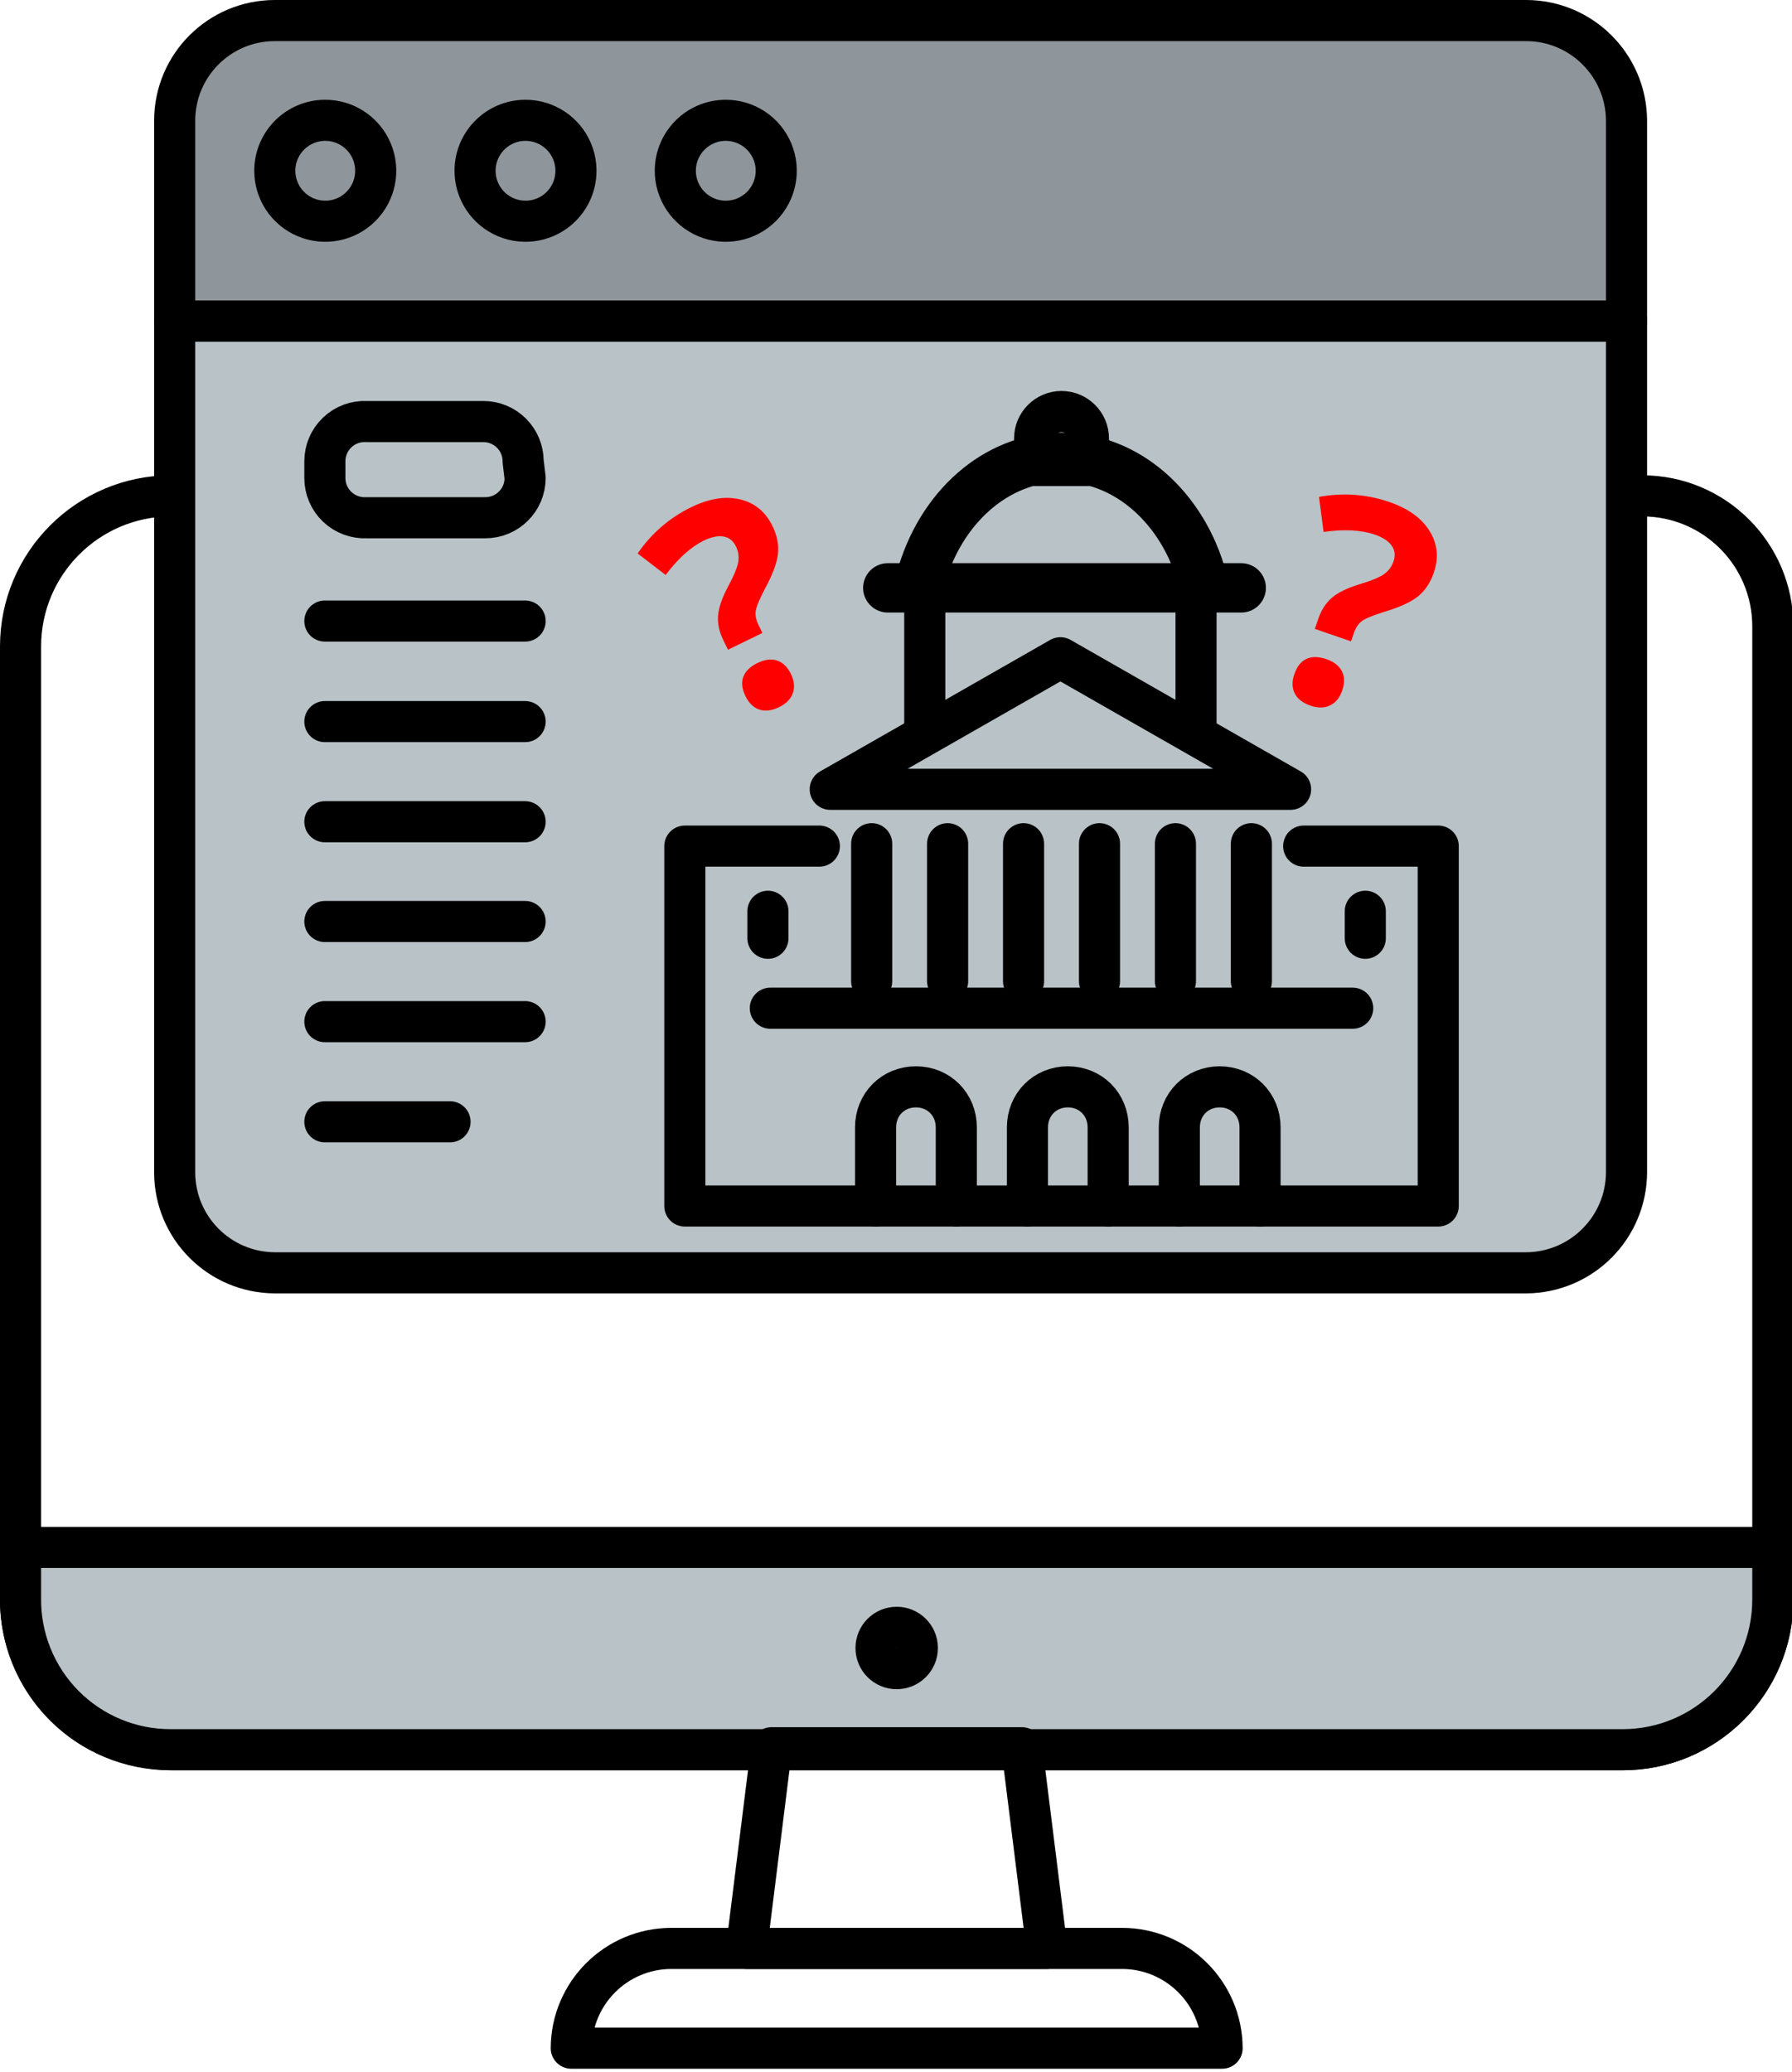 <?xml version="1.0" encoding="UTF-8"?>
<svg width="218px" height="252px" viewBox="0 0 218 252" version="1.1" xmlns="http://www.w3.org/2000/svg" xmlns:xlink="http://www.w3.org/1999/xlink">
    <title>Modul 1</title>
    <g id="Modul-1" stroke="none" stroke-width="1" fill="none" fill-rule="evenodd">
        <g id="Modul-Icon" transform="translate(2, 2)">
            <path d="M213.666,192.54 C213.666,202.631 205.486,210.811 195.394,210.811 L19.184,210.811 C15.601,210.811 12.037,209.908 9.011,207.988 C3.554,204.523 0.42,198.557 0.5,192.298 L0.5,76.63 C0.5,66.531 8.675,58.337 18.773,58.31 L36.562,58.31 L197.792,58.31 C206.56,58.31 213.666,65.417 213.666,74.184 L213.666,192.298 L213.666,186.208 L213.666,165.423" id="Stroke-1" stroke="#000000" stroke-width="5" stroke-linecap="round" stroke-linejoin="round"></path>
            <path d="M195.395,210.81 C205.466,210.81 213.639,202.66 213.666,192.587 L213.666,186.207 L0.499,186.207 L0.499,192.346 C0.438,197.229 2.336,201.934 5.771,205.405 C9.207,208.876 13.891,210.824 18.774,210.81 L195.395,210.81 Z" id="Stroke-3" stroke="#000000" stroke-width="5" fill="#B9C2C6" stroke-linecap="round" stroke-linejoin="round"></path>
            <polygon id="Stroke-5" stroke="#000000" stroke-width="5" stroke-linecap="round" stroke-linejoin="round" points="125.356 234.978 88.813 234.978 91.859 210.569 122.31 210.569"></polygon>
            <path d="M146.671,247.111 L67.497,247.111 C67.524,240.403 72.969,234.978 79.678,234.978 L134.49,234.978 C141.199,234.978 146.645,240.403 146.671,247.111 Z" id="Stroke-7" stroke="#000000" stroke-width="5" stroke-linecap="round" stroke-linejoin="round"></path>
            <path d="M195.87,140.578 C195.845,147.302 190.414,152.754 183.689,152.807 L31.431,152.807 C24.715,152.78 19.276,147.342 19.25,140.626 L19.25,37.042 L195.87,37.042 L195.87,140.578 Z" id="Fill-9" fill="#B9C2C6"></path>
            <g id="BH" transform="translate(81, 48)" stroke="#000000" stroke-linecap="round" stroke-linejoin="round">
                <line x1="62.5" y1="39" x2="62.5" y2="21" id="Stroke-1" stroke-width="5"></line>
                <line x1="29.5" y1="39" x2="29.5" y2="21" id="Stroke-2" stroke-width="5"></line>
                <polygon id="Stroke-3" stroke-width="5" points="46 30 18 46 74 46"></polygon>
                <line x1="25" y1="21.5" x2="68" y2="21.5" id="Stroke-4" stroke-width="6"></line>
                <g id="Group-35">
                    <path d="M49.411,6.62 L42.861,6.62 L42.861,3.333 C42.861,1.525 44.335,0.051 46.136,0.051 C47.937,0.051 49.411,1.525 49.411,3.333 L49.411,6.62 Z" id="Stroke-5" stroke-width="5"></path>
                    <polyline id="Stroke-7" stroke-width="5" points="16.676 52.909 0.311 52.909 0.311 96.681 91.962 96.681 91.962 52.909 75.597 52.909"></polyline>
                    <path d="M33.335,96.681 L33.335,87.116 C33.335,84.325 31.205,82.188 28.425,82.188 C25.639,82.188 23.515,84.325 23.515,87.116 L23.515,96.681" id="Stroke-9" stroke-width="5"></path>
                    <path d="M51.811,96.681 L51.811,87.116 C51.811,84.325 49.682,82.188 46.901,82.188 C44.12,82.188 41.991,84.325 41.991,87.116 L41.991,96.681" id="Stroke-11" stroke-width="5"></path>
                    <path d="M70.287,96.681 L70.287,87.116 C70.287,84.325 68.158,82.188 65.377,82.188 C62.596,82.188 60.467,84.325 60.467,87.116 L60.467,96.681" id="Stroke-13" stroke-width="5"></path>
                    <line x1="10.42" y1="60.833" x2="10.42" y2="64.116" id="Stroke-15" stroke-width="5"></line>
                    <line x1="83.089" y1="60.833" x2="83.089" y2="64.116" id="Stroke-17" stroke-width="5"></line>
                    <line x1="10.711" y1="72.623" x2="81.558" y2="72.623" id="Stroke-19" stroke-width="5"></line>
                    <line x1="23.041" y1="52.617" x2="23.041" y2="69.336" id="Stroke-21" stroke-width="5"></line>
                    <line x1="32.279" y1="52.617" x2="32.279" y2="69.336" id="Stroke-23" stroke-width="5"></line>
                    <line x1="41.517" y1="52.617" x2="41.517" y2="69.336" id="Stroke-25" stroke-width="5"></line>
                    <line x1="69.232" y1="52.617" x2="69.232" y2="69.336" id="Stroke-27" stroke-width="5"></line>
                    <line x1="59.994" y1="52.617" x2="59.994" y2="69.336" id="Stroke-29" stroke-width="5"></line>
                    <line x1="50.756" y1="52.617" x2="50.756" y2="69.336" id="Stroke-31" stroke-width="5"></line>
                    <path d="M29.002,20.404 C31.339,11.826 38.129,5.623 46.134,5.623 C54.148,5.623 60.938,11.826 63.271,20.404" id="Stroke-33" stroke-width="6"></path>
                </g>
            </g>
            <path d="M195.87,140.578 C195.845,147.302 190.414,152.754 183.689,152.807 L31.431,152.807 C24.715,152.78 19.276,147.342 19.25,140.626 L19.25,37.042 L195.87,37.042 L195.87,140.578 Z" id="Stroke-11" stroke="#000000" stroke-width="5" stroke-linecap="round" stroke-linejoin="round"></path>
            <path d="M195.87,37.042 L19.25,37.042 L19.25,12.632 C19.276,5.924 24.723,0.5 31.431,0.5 L183.689,0.5 C190.388,0.526 195.817,5.935 195.87,12.632 L195.87,36.8 L195.87,37.042 Z" id="Fill-13" fill="#8F969B"></path>
            <path d="M195.87,37.042 L19.25,37.042 L19.25,12.632 C19.276,5.924 24.723,0.5 31.431,0.5 L183.689,0.5 C190.388,0.526 195.817,5.935 195.87,12.632 L195.87,36.8 L195.87,37.042 Z" id="Stroke-15" stroke="#000000" stroke-width="5" stroke-linecap="round" stroke-linejoin="round"></path>
            <path d="M37.521,12.633 C40.012,12.613 42.268,14.101 43.231,16.399 C44.194,18.698 43.671,21.349 41.91,23.111 C40.148,24.873 37.496,25.395 35.198,24.433 C32.899,23.471 31.411,21.215 31.43,18.723 C31.457,15.37 34.168,12.659 37.521,12.633 Z" id="Stroke-17" stroke="#000000" stroke-width="5" stroke-linecap="round" stroke-linejoin="round"></path>
            <path d="M61.882,12.633 C64.373,12.613 66.63,14.101 67.592,16.399 C68.555,18.698 68.032,21.349 66.271,23.111 C64.509,24.873 61.857,25.395 59.559,24.433 C57.26,23.471 55.772,21.215 55.791,18.723 C55.818,15.37 58.529,12.659 61.882,12.633 Z" id="Stroke-19" stroke="#000000" stroke-width="5" stroke-linecap="round" stroke-linejoin="round"></path>
            <path d="M86.244,12.633 C88.735,12.613 90.992,14.101 91.954,16.399 C92.917,18.698 92.394,21.349 90.633,23.111 C88.871,24.873 86.219,25.395 83.921,24.433 C81.623,23.471 80.134,21.215 80.153,18.723 C80.18,15.37 82.891,12.659 86.244,12.633 Z" id="Stroke-21" stroke="#000000" stroke-width="5" stroke-linecap="round" stroke-linejoin="round"></path>
            <path d="M61.882,56.135 C61.882,58.804 59.718,60.968 57.048,60.968 L42.596,60.968 C41.273,61.035 39.98,60.555 39.021,59.641 C38.061,58.727 37.519,57.46 37.521,56.135 L37.521,54.105 C37.519,52.78 38.061,51.512 39.021,50.598 C39.98,49.685 41.273,49.205 42.596,49.271 L56.807,49.271 C59.476,49.271 61.64,51.435 61.64,54.105 L61.882,56.135 Z" id="Stroke-35" stroke="#000000" stroke-width="5" stroke-linecap="round" stroke-linejoin="round"></path>
            <line x1="37.521" y1="73.536" x2="61.882" y2="73.536" id="Stroke-39" stroke="#000000" stroke-width="5" stroke-linecap="round" stroke-linejoin="round"></line>
            <line x1="37.521" y1="85.765" x2="61.882" y2="85.765" id="Stroke-41" stroke="#000000" stroke-width="5" stroke-linecap="round" stroke-linejoin="round"></line>
            <line x1="37.521" y1="97.945" x2="61.882" y2="97.945" id="Stroke-43" stroke="#000000" stroke-width="5" stroke-linecap="round" stroke-linejoin="round"></line>
            <line x1="37.521" y1="110.078" x2="61.882" y2="110.078" id="Stroke-45" stroke="#000000" stroke-width="5" stroke-linecap="round" stroke-linejoin="round"></line>
            <line x1="37.521" y1="122.258" x2="61.882" y2="122.258" id="Stroke-47" stroke="#000000" stroke-width="5" stroke-linecap="round" stroke-linejoin="round"></line>
            <line x1="37.521" y1="134.44" x2="52.747" y2="134.44" id="Stroke-49" stroke="#000000" stroke-width="5" stroke-linecap="round" stroke-linejoin="round"></line>
            <path d="M107.084,200.95 C108.472,200.95 109.598,199.825 109.598,198.436 C109.598,197.049 108.472,195.923 107.084,195.923 C105.695,195.923 104.57,197.049 104.57,198.436 C104.57,199.825 105.695,200.95 107.084,200.95 Z" id="Stroke-51" stroke="#000000" stroke-width="5" stroke-linecap="round" stroke-linejoin="round"></path>
        </g>
        <path d="M165.815,77.814 L165.815,76.759 C165.815,76.056 165.965,75.487 166.263,75.054 C166.562,74.62 167.274,73.987 168.399,73.155 C170.04,71.983 171.153,70.929 171.739,69.991 C172.325,69.054 172.618,67.941 172.618,66.651 C172.618,64.718 171.906,63.171 170.482,62.011 C169.058,60.851 167.139,60.271 164.725,60.271 C161.796,60.271 159.024,61.003 156.411,62.468 L156.411,62.468 L158.327,66.317 C160.577,65.169 162.581,64.595 164.339,64.595 C165.346,64.595 166.132,64.794 166.694,65.192 C167.257,65.591 167.538,66.171 167.538,66.933 C167.538,67.612 167.342,68.228 166.949,68.778 C166.556,69.329 165.745,70.044 164.514,70.923 C163.237,71.86 162.358,72.745 161.878,73.577 C161.397,74.409 161.157,75.388 161.157,76.513 L161.157,76.513 L161.157,77.814 L165.815,77.814 Z M163.688,86.814 C164.649,86.814 165.399,86.547 165.938,86.014 C166.477,85.481 166.747,84.751 166.747,83.825 C166.747,82.864 166.48,82.126 165.947,81.61 C165.414,81.095 164.661,80.837 163.688,80.837 C162.68,80.837 161.913,81.089 161.386,81.593 C160.858,82.097 160.595,82.841 160.595,83.825 C160.595,84.775 160.864,85.51 161.403,86.031 C161.942,86.553 162.704,86.814 163.688,86.814 Z" id="?" fill="#FF0000" fill-rule="nonzero" transform="translate(164.514, 73.542) rotate(19) translate(-164.514, -73.542) "></path>
        <path d="M91.006,77.986 L91.006,76.932 C91.006,76.228 91.156,75.66 91.454,75.226 C91.753,74.793 92.465,74.16 93.59,73.328 C95.231,72.156 96.344,71.101 96.93,70.164 C97.516,69.226 97.809,68.113 97.809,66.824 C97.809,64.891 97.097,63.344 95.673,62.184 C94.249,61.023 92.33,60.443 89.916,60.443 C86.987,60.443 84.215,61.176 81.602,62.641 L81.602,62.641 L83.518,66.49 C85.768,65.342 87.772,64.768 89.53,64.768 C90.537,64.768 91.323,64.967 91.885,65.365 C92.448,65.764 92.729,66.344 92.729,67.105 C92.729,67.785 92.533,68.4 92.14,68.951 C91.747,69.502 90.936,70.217 89.705,71.096 C88.428,72.033 87.549,72.918 87.069,73.75 C86.588,74.582 86.348,75.56 86.348,76.685 L86.348,76.685 L86.348,77.986 L91.006,77.986 Z M88.879,86.986 C89.84,86.986 90.59,86.72 91.129,86.186 C91.668,85.653 91.938,84.924 91.938,83.998 C91.938,83.037 91.671,82.299 91.138,81.783 C90.605,81.268 89.852,81.01 88.879,81.01 C87.871,81.01 87.104,81.262 86.576,81.766 C86.049,82.269 85.785,83.014 85.785,83.998 C85.785,84.947 86.055,85.683 86.594,86.204 C87.133,86.726 87.895,86.986 88.879,86.986 Z" id="?" fill="#FF0000" fill-rule="nonzero" transform="translate(89.705, 73.715) rotate(-26) translate(-89.705, -73.715) "></path>
    </g>
</svg>